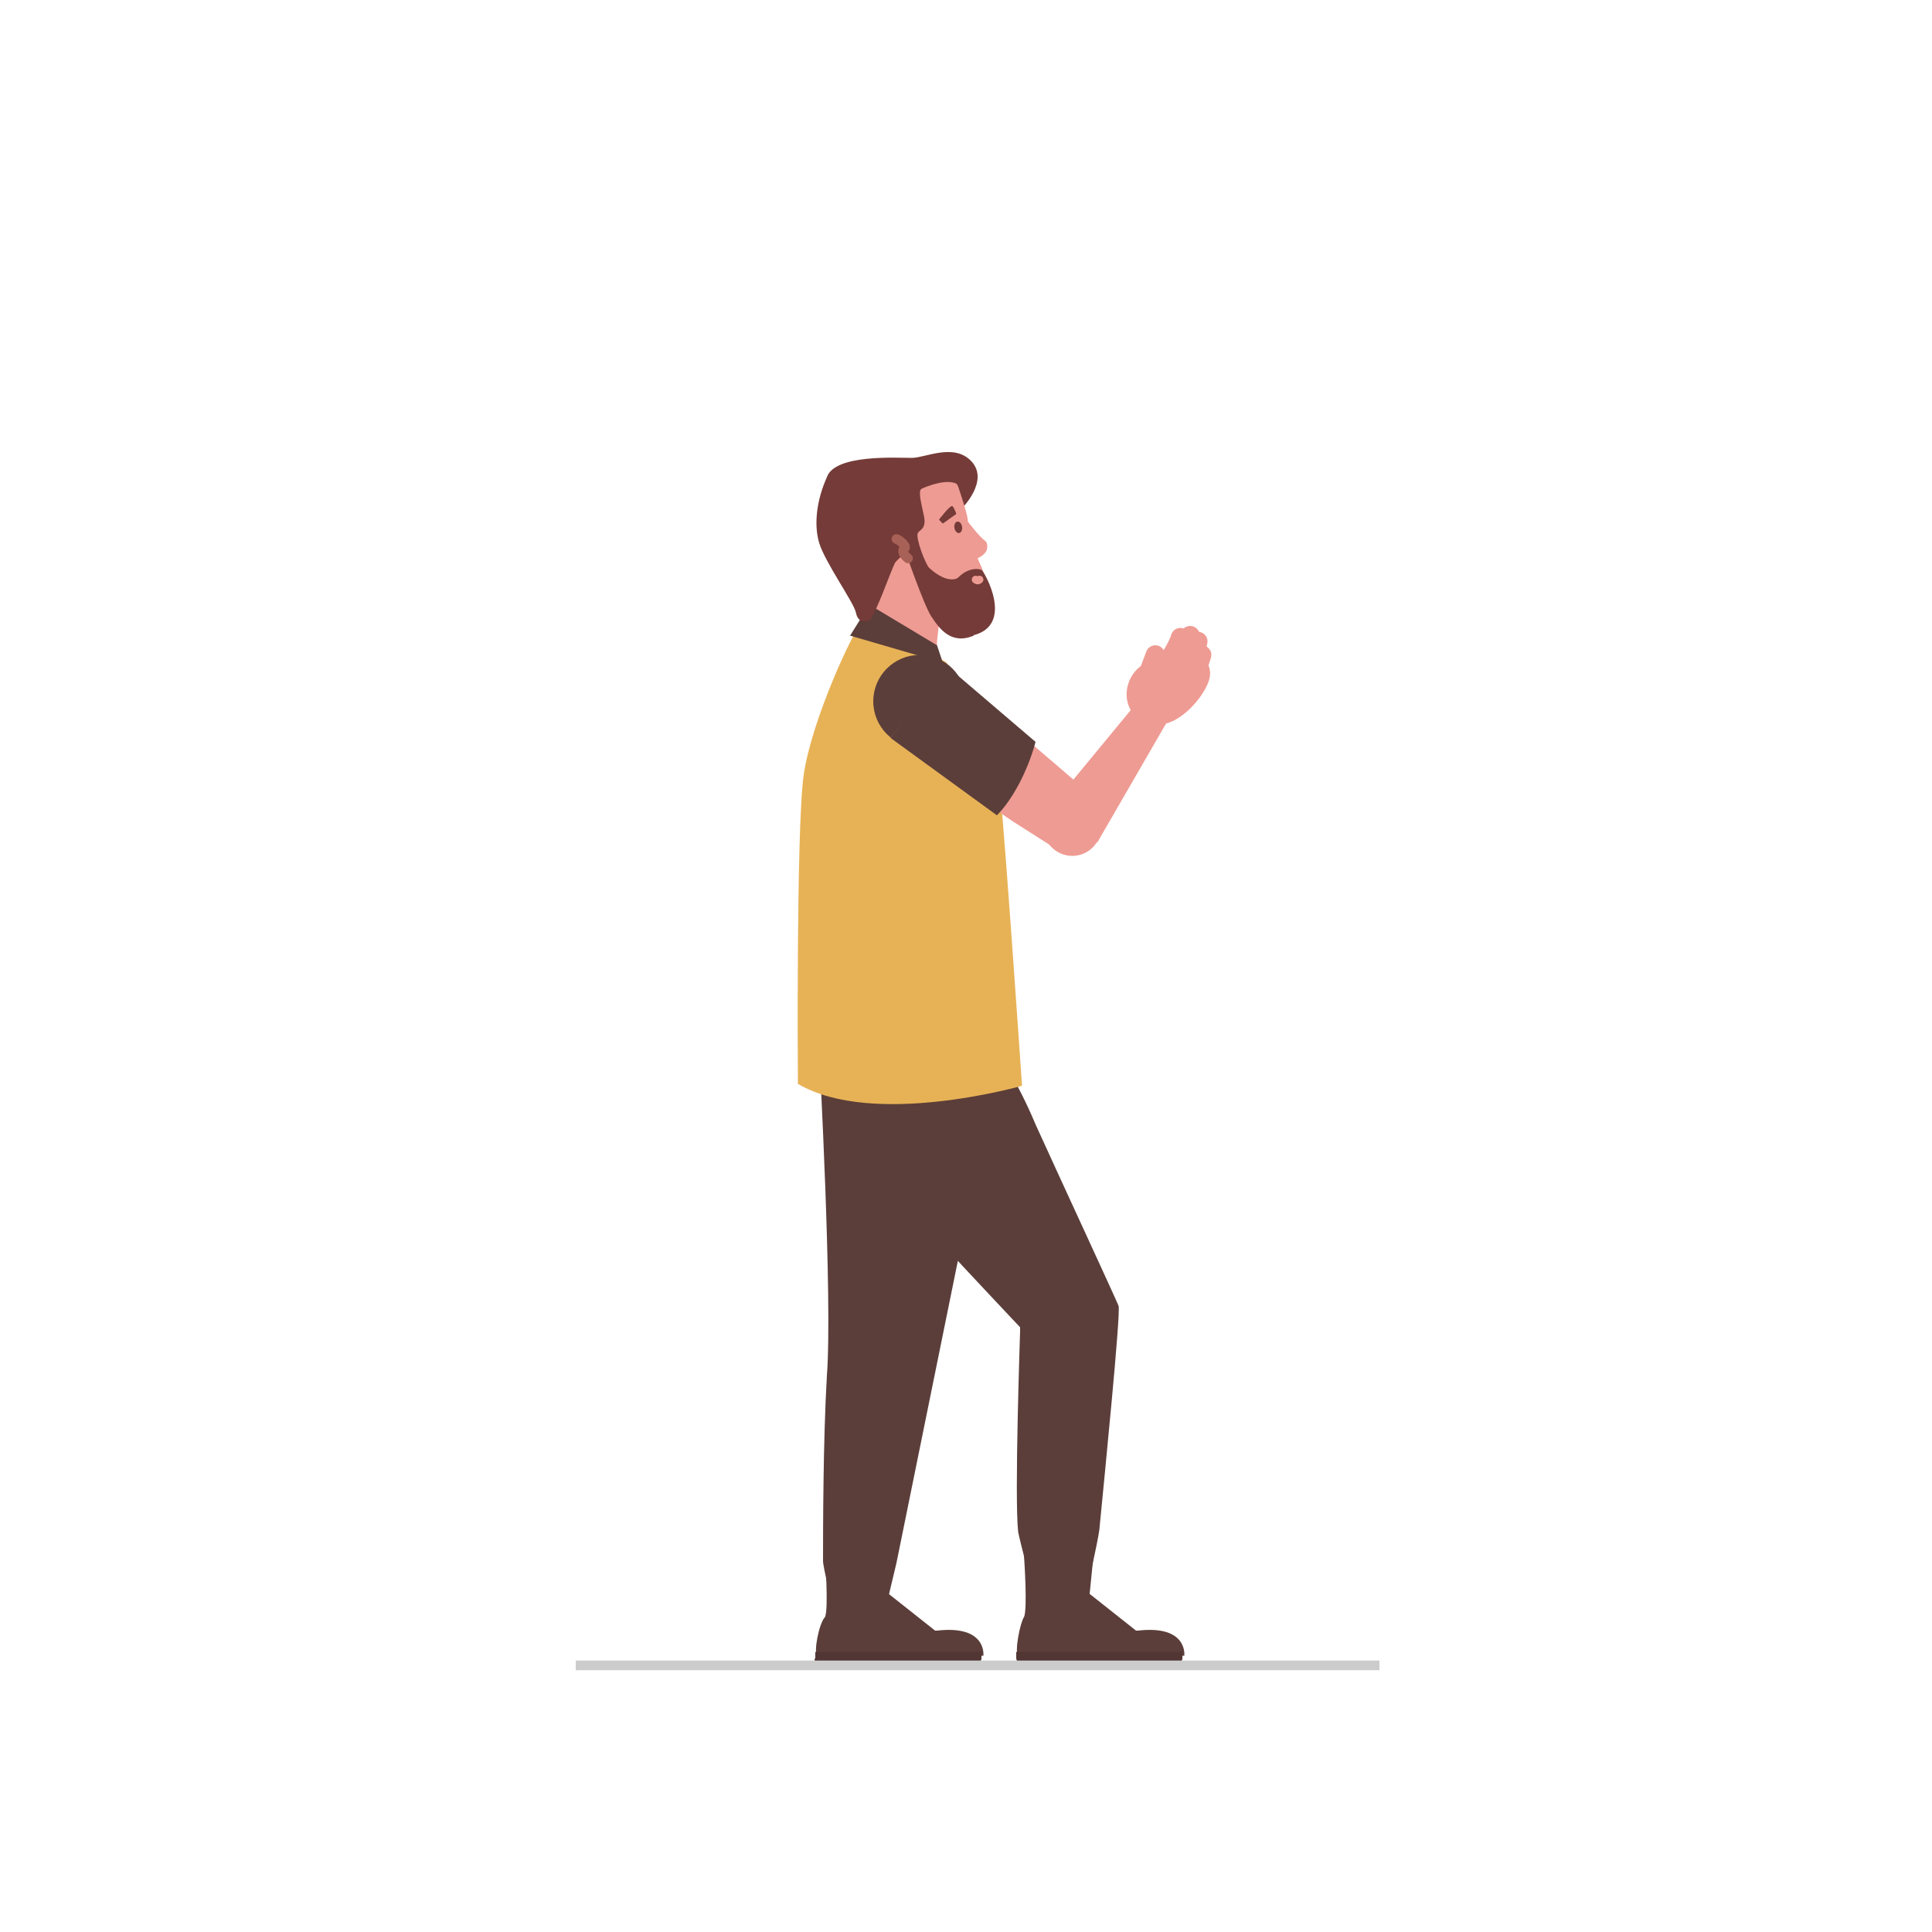 <?xml version="1.0" encoding="UTF-8"?>
<svg enable-background="new 0 0 100 100" version="1.1" viewBox="0 0 100 100" xml:space="preserve" xmlns="http://www.w3.org/2000/svg">
<style type="text/css">
	.st0{fill:#EE9B93;stroke:#EE9B93;stroke-linecap:round;stroke-miterlimit:10;}
	.st1{fill:none;stroke:#EE9B93;stroke-linecap:round;stroke-miterlimit:10;}
	.st2{fill:#EE9B93;stroke:#EE9B93;stroke-miterlimit:10;}
	.st3{fill:#EE9788;}
	.st4{fill:#5B3E3A;}
	.st5{fill:#513634;}
	.st6{fill:none;stroke:#E77F56;stroke-width:0.3;stroke-linecap:round;stroke-linejoin:round;stroke-miterlimit:10;}
	.st7{fill:#E7B256;}
	.st8{fill:#EE9B93;}
	.st9{fill:#753B38;}
	.st10{fill:none;stroke:#EE9B93;stroke-width:0.4;stroke-linecap:round;stroke-linejoin:round;stroke-miterlimit:10;}
	.st11{fill:none;stroke:#A86156;stroke-width:0.5;stroke-linecap:round;stroke-linejoin:round;stroke-miterlimit:10;}
	.st12{fill:none;stroke:#753B38;stroke-width:0.5;stroke-linecap:round;stroke-linejoin:round;stroke-miterlimit:10;}
	.st13{fill:none;stroke:#513634;stroke-width:3.896;stroke-linecap:round;stroke-linejoin:round;stroke-miterlimit:10;}
	.st14{fill:none;stroke:#CCCCCC;stroke-width:0.5;stroke-miterlimit:10;}
</style>

	
		
			
				<path class="st0" d="m61.6 35.4c0.3-0.5 0.5-1.2 0.6-1.5"/>
				<path class="st0" d="m61.4 34.5c0.4-0.6 0.5-0.8 0.6-1.3"/>
				<path class="st0" d="m60.8 34.4c0.5-0.5 0.8-1.1 0.8-1.5"/>
			
		
	


	
		
			
				
					
						<path class="st0" d="m59.2 35c0.2-0.2 0.5-0.3 0.8-0.4 0.5-0.1 0.8-0.7 1.5-0.4s0.9 0.6 0.2 1.6c-0.6 0.8-1.5 1.5-2.3 1.1s-0.7-1.4-0.2-1.9z"/>
						
							<line class="st1" x1="59.8" x2="59.2" y1="33.9" y2="35.5"/>
						
						<path class="st0" d="m60 34.9c0.4-0.5 1-1.5 1.1-1.9"/>
					
				
			
		
	


	<path class="st2" d="m61.4 34.3c0.2-0.3 0.5-1.3 0.5-1.3"/>
	<path class="st2" d="m60.9 34.2c0.2-0.4 0.3-0.8 0.5-1.3"/>

<path class="st3" d="m56.1 78-0.3 4.5s-2.5-0.2-2.5-0.4v-5.6l2.8 1.5z"/>
<path class="st4" d="m42.3 85.7c0.1 0 0.8 0.1 1.7 0.1 2.5 0 6.9-0.1 6.9-0.1s0.2-1.6-2.4-1.3h-0.1l-2.4-1.9 0.2-2h-3.5s0.2 2.8 0 3.2c-0.3 0.3-0.6 1.8-0.4 2z"/>
<path class="st5" d="m42.4 86h8.2c0.2 0 0.2-0.1 0.2-0.2v-0.3h-8.6v0.3c-0.1 0.2 0 0.2 0.2 0.2z"/>
<path class="st6" d="m46.9 83.2"/>
<path class="st6" d="m47.3 83.6"/>
<path class="st4" d="m52.7 85.7c0.1 0 0.8 0.1 1.7 0.1 2.5 0 6.9-0.1 6.9-0.1s0.2-1.6-2.4-1.3h-0.1l-2.4-1.9 0.2-2h-3.6s0.2 2.8 0 3.2c-0.2 0.3-0.5 1.8-0.3 2z"/>
<path class="st5" d="m52.8 86h8.2c0.2 0 0.2-0.1 0.2-0.2v-0.3h-8.6v0.3c0 0.2 0.1 0.2 0.2 0.2z"/>
<path class="st6" d="m56 83.2"/>
<path class="st6" d="m57.2 83.2"/>

	<path class="st4" d="m44.2 59.3c0.2 0.5 8.6 9.4 8.6 9.4v0.2c0 0.1-0.3 8.6-0.1 10.4 0.1 0.5 0.7 2.8 0.7 2.8 0.1 0.2 2.9 0 2.9 0s0.5-2.2 0.6-2.9c0.3-3.1 1.1-11.1 1-11.6-0.2-0.5-2.8-6.1-4.3-9.4-0.5-1.2-1-2.1-1.1-2.3 0 0-3 1.1-5.4 2.1-0.2 0.1-0.5 0.2-0.7 0.3 0 0-0.1 0-0.1 0.1-0.1 0-0.1 0.1-0.2 0.1s-0.1 0.1-0.2 0.1c-0.2 0.1-0.3 0.2-0.4 0.2 0 0-0.1 0-0.1 0.1h-0.2c-0.2 0.2-0.5 0.2-0.7 0.3h-0.1s-0.1 0.1-0.2 0.1h-0.2c-0.1 0.1-0.2 0.1-0.2 0.2l0.4-0.2z"/>

<path class="st4" d="m51.4 56.3-5 24.6-0.5 2.1s-2.4 1.4-2.8 0.2c0 0-0.5-2.1-0.5-2.4 0-1.5 0-6.2 0.2-9.6 0.3-4-0.4-16.7-0.4-16.7l9 1.8z"/>
<path class="st7" d="m49 34.3s2.4 4.5 2.6 5.1 1.3 16.8 1.3 16.8-7.7 2.2-11.6-0.1c0 0-0.1-13.2 0.3-16s2.6-7.6 3.1-8c0.6-0.2 4.3 2.2 4.3 2.2z"/>
<circle class="st4" cx="47.6" cy="36.3" r="2.4"/>
<polygon class="st8" points="46.1 38.2 46.7 38.6 52.4 42.5 54.6 43.9 56.9 41.5 54.1 39.1 49.3 35 48.8 34.5"/>
<path class="st4" d="m51.6 42.2c0.8-0.8 1.6-2.3 2-3.8l-4.8-4.1-2.7 3.9 5.5 4z"/>

	<ellipse class="st8" cx="55.5" cy="42.8" rx="1.5" ry="1.5"/>
	<polygon class="st8" points="60.5 37.2 58.9 36.3 54.2 42 56.8 43.6"/>


	<path class="st8" d="m48.5 33.5v-0.3l0.2-1.8-0.5-1.1-1.1-2.4-1.8 2.6-0.6 2.5c0.1 0.3 3.8 0.5 3.8 0.5z"/>

<polygon class="st4" points="48.5 33.4 45 31.3 44 32.9 48.8 34.3"/>
<path class="st9" d="m49.8 26.3s1.4-1.4 0.5-2.4-2.4-0.2-3.1-0.2c-0.8 0-4-0.2-4.4 1-0.5 1.1-0.7 2.4-0.4 3.4s1.8 3.1 1.9 3.6 0.4 0.5 0.7 0.4c0.3-0.2 1.2-2.8 1.3-2.9-0.1-0.2 3.5-2.9 3.5-2.9z"/>
<path class="st8" d="m51.2 32.3c0.7-0.7-0.6-3.4-0.6-3.4 0.4-0.2 0.5-0.4 0.5-0.6 0-0.1 0-0.2-0.1-0.3-0.3-0.2-0.9-1-0.9-1 0-0.3-0.3-1.2-0.5-1.8-0.2-0.4-0.2-0.6-0.2-0.6l-2.4 0.2s0.4 2.9 0.2 3.1c-0.6 1.3 3.3 5.1 4 4.4z"/>
<path class="st9" d="m48.8 27.1-0.2-0.2s0.6-0.8 0.7-0.7 0.2 0.4 0.2 0.4l-0.7 0.5z"/>

	<ellipse class="st9" transform="matrix(.988 -.154 .154 .988 -3.611 7.959)" cx="49.6" cy="27.3" rx=".2" ry=".3"/>

<path class="st9" d="m50.3 32.9c2.3-0.5 0.6-3.4 0.5-3.4-0.2-0.1-0.8-0.1-1.3 0.5"/>
<path class="st10" d="m50.5 30s0.1 0.1 0.2 0"/>
<path class="st9" d="m49.6 29.9s-0.5 0.4-1.5-0.5c-0.2-0.2-0.7-1.5-0.6-1.8 0.1-0.2 0.5-0.2 0.3-1-0.1-0.5-0.3-1.2-0.1-1.3s1.4-0.6 1.9-0.2c0.5 0.5 0.3-0.2 0.4-0.2 0.1-0.1-0.5-0.9-0.5-0.9l-3.3 0.5 0.5 3.6s1.1 3.2 1.5 3.8 1 1.5 2.2 1"/>
<path class="st11" d="m46.4 27.9c0.1 0 0.6 0.4 0.4 0.5-0.2 0.2 0.2 0.5 0.2 0.5"/>
<path class="st12" d="m41.2 53.9"/>
<path class="st12" d="m52.7 55.6"/>
<path class="st13" d="m45.6 59.3"/>
<line class="st14" x1="29.8" x2="71.4" y1="86.2" y2="86.2"/>
<path class="st8" d="m49.6 25.2"/>
</svg>
